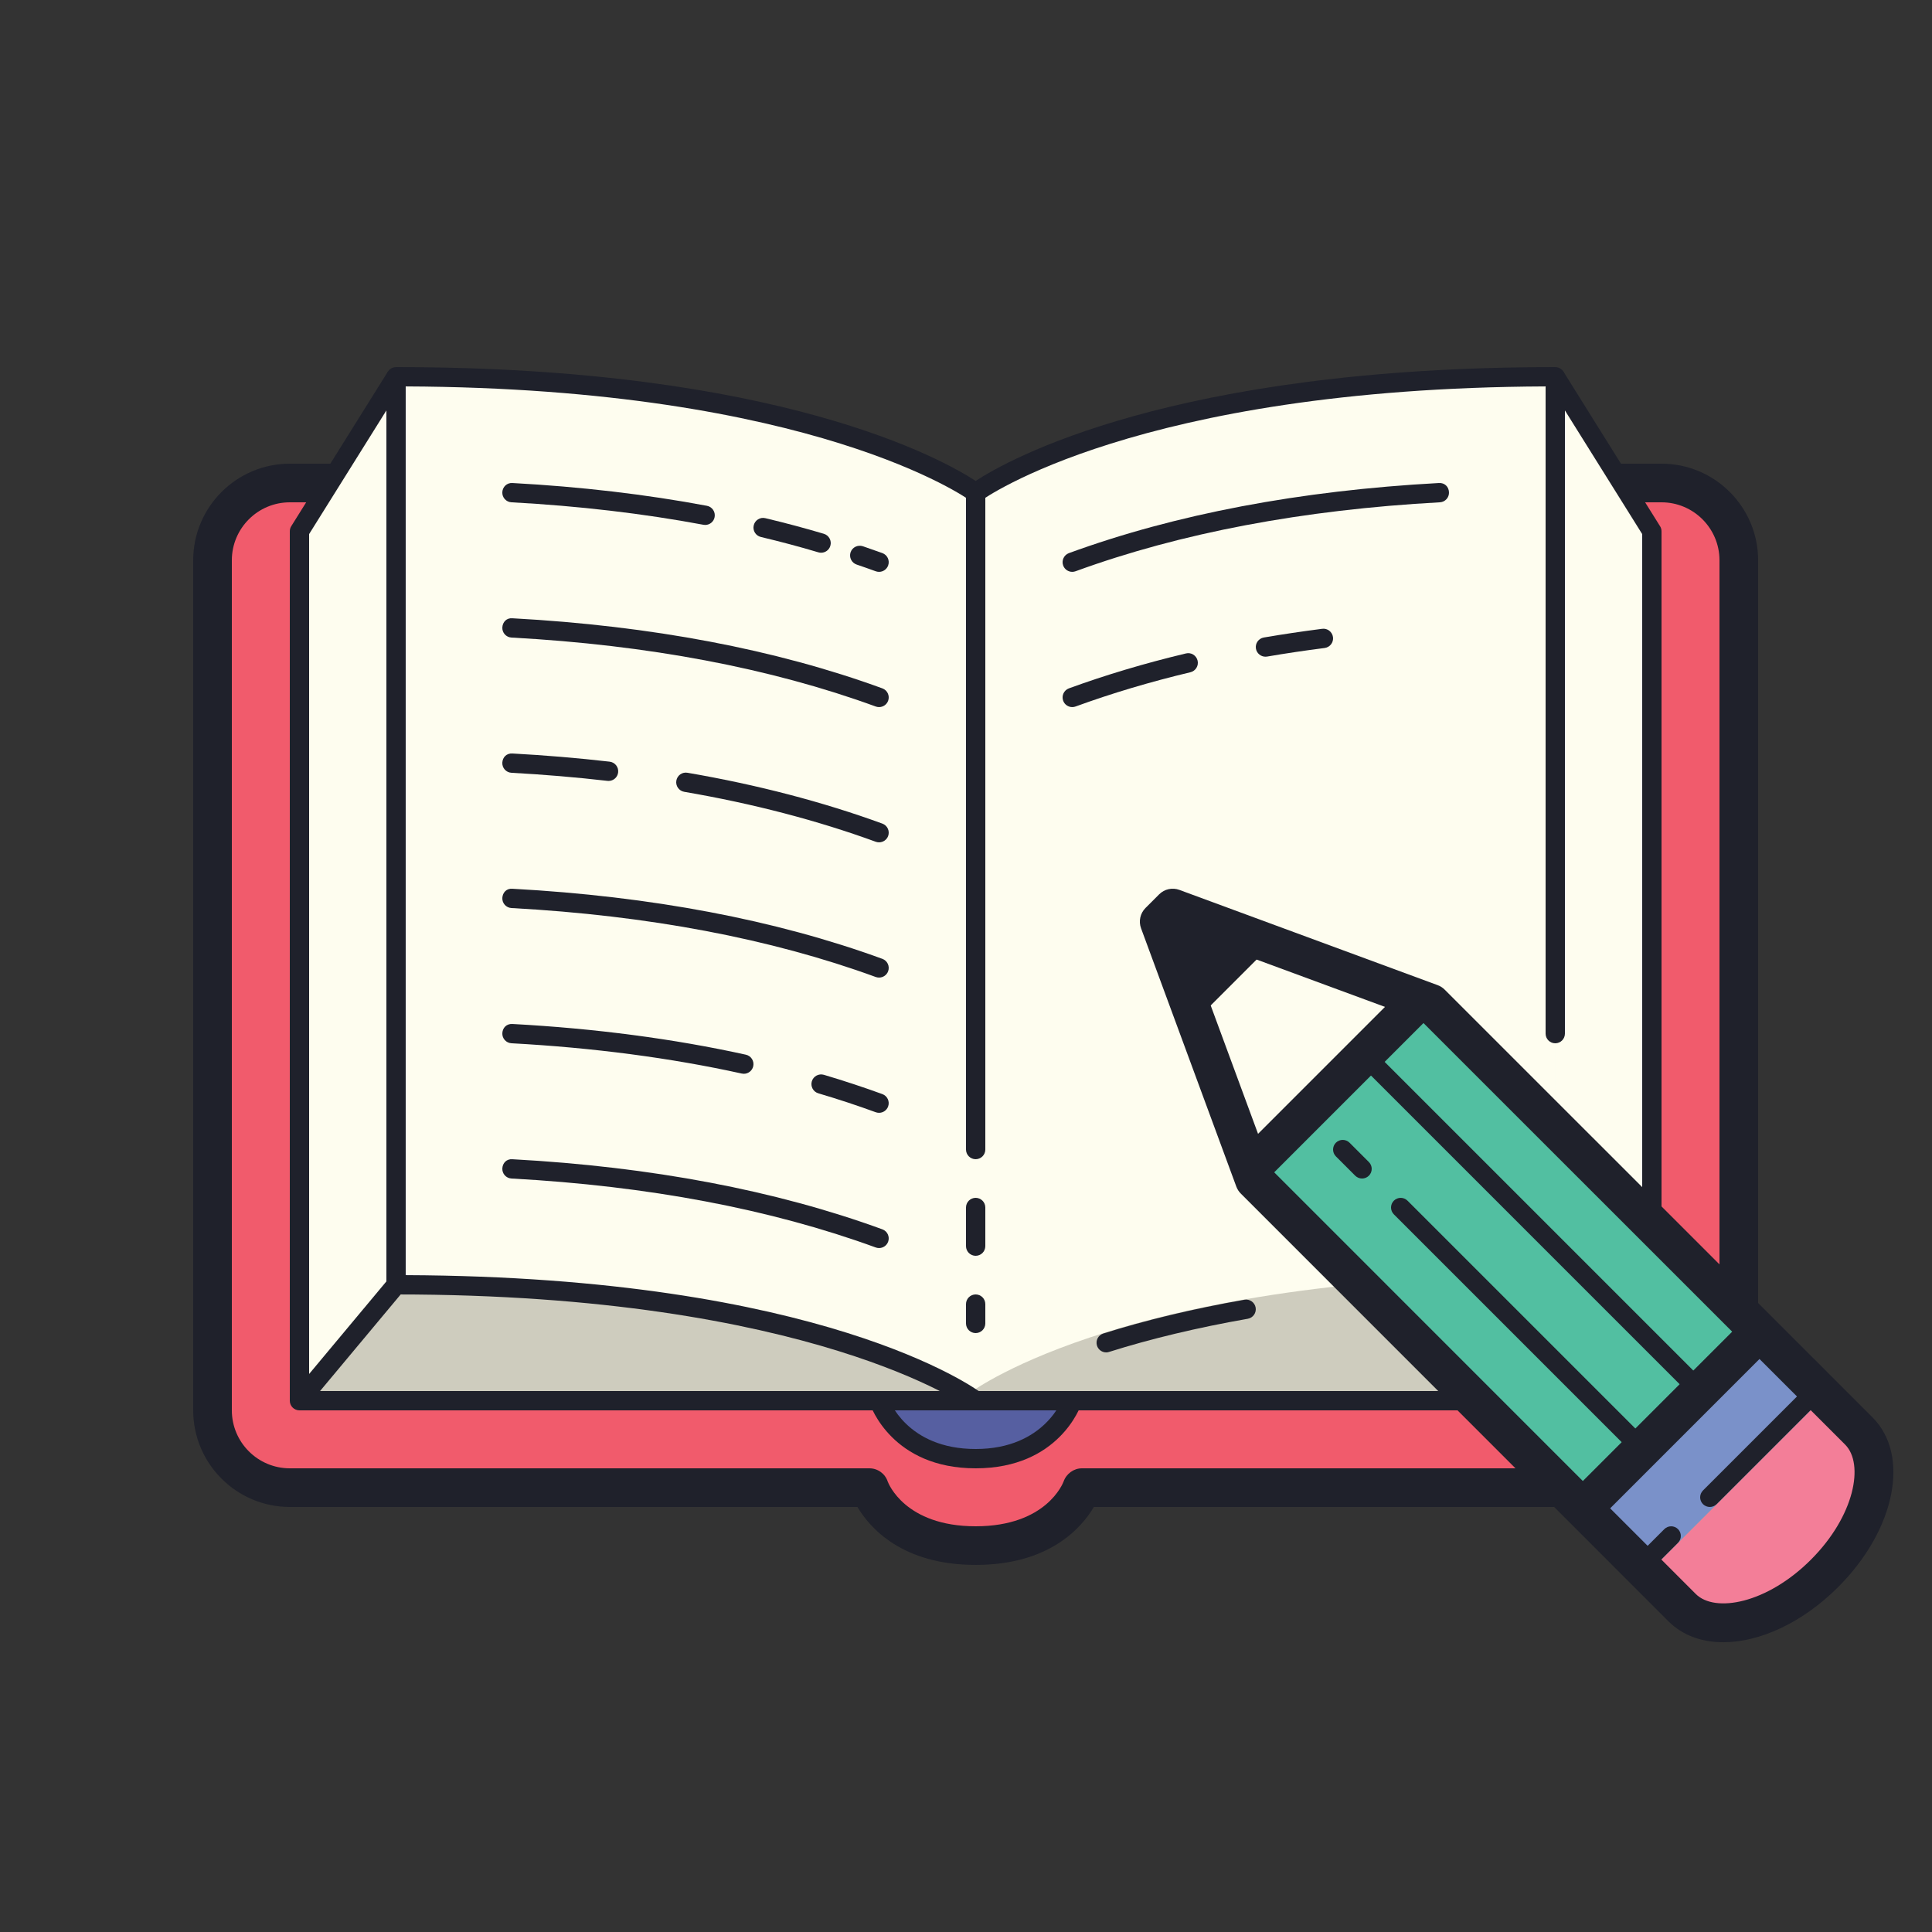 <svg xmlns="http://www.w3.org/2000/svg" viewBox="0 0 100 100"><rect x="0" y="0" width="100" height="100" fill="#333333" stroke="none"/><path fill="#f15b6c" d="M17,25h-2c-2.209,0-4,1.791-4,4v44c0,2.209,1.791,4,4,4h30c0,0,1,3,5.5,3s5.5-3,5.5-3h30c2.209,0,4-1.791,4-4V29c0-2.209-1.791-4-4-4h-2H17z"/><path fill="#565fa1" d="M45.5,72.5c0,0,1,3,5,3s5-3,5-3"/><path fill="#1f212b" d="M50.5,76c-4.311,0-5.429-3.205-5.475-3.342c-0.087-0.262,0.055-0.545,0.316-0.633c0.263-0.087,0.544,0.054,0.632,0.314l0,0C46.011,72.448,46.931,75,50.5,75c3.598,0,4.517-2.632,4.525-2.658c0.089-0.262,0.372-0.403,0.633-0.316c0.262,0.088,0.403,0.371,0.316,0.633C55.929,72.795,54.811,76,50.5,76z"/><path fill="#fefdef" d="M85.5,27.5v45h-70v-45l5-8c22,0,30,6,30,6s8-6,30-6L85.5,27.5z"/><path fill="#ceccbe" d="M15.5,72.5h35c0,0-8-6-30-6L15.5,72.5z"/><path fill="#fefdef" d="M20.5,19.5c22,0,30,6,30,6s8-6,30-6v47c-22,0-30,6-30,6s-8-6-30-6V19.5z"/><path fill="#ceccbe" d="M85.5,73h-35c-0.215,0-0.406-0.138-0.475-0.342c-0.067-0.204,0.002-0.429,0.175-0.559c0.332-0.249,8.385-6.1,30.3-6.1c0.148,0,0.289,0.065,0.384,0.18l5,6c0.125,0.149,0.151,0.356,0.069,0.532C85.87,72.888,85.694,73,85.5,73z"/><rect width="1" height="7.81" x="82.5" y="65.595" fill="#1f212b" transform="rotate(-39.807 82.996 69.5)"/><rect width="7.81" height="1" x="14.095" y="69" fill="#1f212b" transform="rotate(-50.149 18.003 69.504)"/><path fill="#1f212b" d="M45.5,50.599c-0.057,0-0.115-0.01-0.172-0.03c-5.427-1.983-11.771-3.184-18.855-3.569c-0.275-0.015-0.487-0.25-0.472-0.526c0.016-0.275,0.218-0.5,0.526-0.472c7.183,0.391,13.624,1.611,19.145,3.628c0.259,0.095,0.393,0.382,0.298,0.642C45.896,50.473,45.704,50.599,45.5,50.599z"/><path fill="#1f212b" d="M55.5,29.599c-0.204,0-0.396-0.126-0.47-0.328c-0.095-0.26,0.039-0.547,0.298-0.642c5.521-2.017,11.962-3.237,19.145-3.628c0.306-0.021,0.512,0.196,0.526,0.472c0.016,0.276-0.196,0.512-0.472,0.526c-7.085,0.386-13.429,1.586-18.855,3.569C55.615,29.589,55.557,29.599,55.5,29.599z"/><path fill="#1f212b" d="M45.5,36.599c-0.057,0-0.115-0.01-0.172-0.03c-5.427-1.983-11.771-3.184-18.855-3.569c-0.275-0.015-0.487-0.25-0.472-0.526c0.016-0.275,0.218-0.501,0.526-0.472c7.183,0.391,13.624,1.611,19.145,3.628c0.259,0.095,0.393,0.382,0.298,0.642C45.896,36.473,45.704,36.599,45.5,36.599z"/><path fill="#1f212b" d="M45.5,64.599c-0.057,0-0.115-0.01-0.172-0.03c-5.427-1.983-11.771-3.184-18.855-3.569c-0.275-0.015-0.487-0.25-0.472-0.526c0.016-0.275,0.218-0.498,0.526-0.472c7.183,0.391,13.624,1.611,19.145,3.628c0.259,0.095,0.393,0.382,0.298,0.642C45.896,64.473,45.704,64.599,45.5,64.599z"/><path fill="#1f212b" d="M42.5,28.609c-0.047,0-0.095-0.007-0.143-0.021c-0.962-0.287-1.963-0.554-2.973-0.794c-0.269-0.063-0.436-0.333-0.371-0.602c0.063-0.27,0.335-0.438,0.602-0.371c1.029,0.244,2.048,0.517,3.027,0.808c0.265,0.079,0.415,0.357,0.337,0.622C42.915,28.469,42.716,28.609,42.5,28.609z"/><path fill="#1f212b" d="M45.5,29.599c-0.057,0-0.115-0.01-0.172-0.03c-0.312-0.114-0.646-0.231-0.989-0.348c-0.261-0.089-0.401-0.373-0.313-0.635c0.09-0.262,0.372-0.397,0.635-0.313c0.352,0.12,0.691,0.239,1.011,0.355c0.259,0.095,0.393,0.382,0.298,0.642C45.896,29.473,45.704,29.599,45.5,29.599z"/><path fill="#1f212b" d="M36.501,27.171c-0.031,0-0.062-0.003-0.093-0.009c-3.117-0.583-6.46-0.975-9.936-1.163c-0.275-0.015-0.487-0.25-0.472-0.526c0.016-0.275,0.24-0.492,0.526-0.472c3.519,0.19,6.905,0.587,10.064,1.179c0.271,0.051,0.45,0.312,0.399,0.583C36.946,27.003,36.736,27.171,36.501,27.171z"/><path fill="#1f212b" d="M45.5,43.599c-0.057,0-0.115-0.01-0.172-0.03c-3.029-1.106-6.364-1.977-9.913-2.585c-0.271-0.047-0.454-0.306-0.408-0.578c0.047-0.271,0.301-0.457,0.578-0.408c3.607,0.619,7.001,1.505,10.087,2.632c0.259,0.095,0.393,0.382,0.298,0.642C45.896,43.473,45.704,43.599,45.5,43.599z"/><path fill="#1f212b" d="M31.501,40.421c-0.02,0-0.039-0.001-0.058-0.003c-1.631-0.188-3.303-0.328-4.971-0.419c-0.275-0.015-0.487-0.25-0.472-0.526c0.016-0.275,0.218-0.493,0.526-0.472c1.688,0.092,3.38,0.233,5.029,0.423c0.274,0.032,0.472,0.279,0.44,0.554C31.968,40.232,31.751,40.421,31.501,40.421z"/><path fill="#1f212b" d="M45.5,57.599c-0.057,0-0.115-0.01-0.172-0.03c-0.957-0.35-1.957-0.68-2.97-0.979c-0.266-0.078-0.416-0.356-0.338-0.621c0.079-0.265,0.358-0.413,0.621-0.338c1.033,0.307,2.053,0.643,3.03,0.999c0.259,0.095,0.393,0.382,0.298,0.642C45.896,57.473,45.704,57.599,45.5,57.599z"/><path fill="#1f212b" d="M38.5,55.579c-0.035,0-0.071-0.004-0.107-0.012c-3.676-0.811-7.686-1.338-11.92-1.568c-0.275-0.015-0.487-0.25-0.472-0.526c0.016-0.275,0.218-0.491,0.526-0.472c4.287,0.232,8.352,0.768,12.08,1.59c0.27,0.06,0.44,0.326,0.381,0.596C38.937,55.42,38.73,55.579,38.5,55.579z"/><path fill="#1f212b" d="M65.499,33.99c-0.238,0-0.45-0.172-0.492-0.415c-0.047-0.272,0.136-0.531,0.408-0.578c0.954-0.164,1.964-0.314,3.021-0.45c0.269-0.038,0.524,0.157,0.56,0.433c0.035,0.273-0.158,0.524-0.433,0.56c-1.042,0.134-2.038,0.282-2.979,0.444C65.556,33.988,65.527,33.99,65.499,33.99z"/><path fill="#1f212b" d="M55.5,36.599c-0.204,0-0.396-0.126-0.47-0.328c-0.095-0.26,0.039-0.547,0.298-0.642c1.899-0.693,3.937-1.302,6.056-1.807c0.271-0.067,0.538,0.102,0.603,0.37s-0.102,0.538-0.37,0.603c-2.082,0.496-4.082,1.093-5.944,1.773C55.615,36.589,55.557,36.599,55.5,36.599z"/><path fill="#1f212b" d="M86,24h-2.688l1.25,2H86c1.654,0,3,1.346,3,3v44c0,1.654-1.346,3-3,3H56c-0.421,0-0.801,0.276-0.944,0.672C55.021,76.767,54.166,79,50.5,79s-4.521-2.233-4.552-2.316C45.813,76.275,45.431,76,45,76H15c-1.654,0-3-1.346-3-3V29c0-1.654,1.346-3,3-3h1.437l1.25-2H15c-2.757,0-5,2.243-5,5v44c0,2.757,2.243,5,5,5h29.381c0.631,1.067,2.302,3,6.119,3s5.488-1.933,6.119-3H86c2.757,0,5-2.243,5-5V29C91,26.243,88.757,24,86,24z"/><path fill="#1f212b" d="M50.5,60c-0.276,0-0.5-0.224-0.5-0.5v-34c0-0.276,0.224-0.5,0.5-0.5s0.5,0.224,0.5,0.5v34C51,59.776,50.776,60,50.5,60z"/><path fill="#1f212b" d="M50.5,69c-0.276,0-0.5-0.224-0.5-0.5v-1c0-0.276,0.224-0.5,0.5-0.5s0.5,0.224,0.5,0.5v1C51,68.776,50.776,69,50.5,69z"/><path fill="#1f212b" d="M50.5,65c-0.276,0-0.5-0.224-0.5-0.5v-2c0-0.276,0.224-0.5,0.5-0.5s0.5,0.224,0.5,0.5v2C51,64.776,50.776,65,50.5,65z"/><path fill="#1f212b" d="M85.5,73h-70c-0.276,0-0.5-0.224-0.5-0.5v-45c0-0.094,0.026-0.186,0.076-0.265l5-8l0.848,0.529L16,27.644V72h69V27.644l-4.924-7.879l0.848-0.529l5,8C85.974,27.314,86,27.406,86,27.5v45C86,72.776,85.776,73,85.5,73z"/><path fill="#52bfa1" d="M94.437,81.437L94.437,81.437c-2.525,2.525-5.825,3.319-7.37,1.774L64.929,61.07L60,47.703L60.703,47l13.367,4.93l22.141,22.137C97.756,75.613,96.962,78.912,94.437,81.437"/><polygon fill="#fefdef" points="74.07,51.93 60.703,47 60,47.703 64.929,61.07"/><path fill="#f37e98" d="M96.211,74.067l-1.786-1.785l-9.144,9.144l1.786,1.786c1.546,1.546,4.845,0.751,7.37-1.774C96.962,78.912,97.756,75.613,96.211,74.067z"/><polygon fill="#7a91c9" points="81.942,78.057 91.071,68.928 94.425,72.282 85.281,81.426"/><rect width="12.91" height="2" x="80.052" y="72.493" fill="#1f212b" transform="rotate(-45.001 86.506 73.494)"/><rect width="12.33" height="2" x="62.944" y="55.109" fill="#1f212b" transform="rotate(-45.001 69.109 56.11)"/><rect width="5.1" height="1" x="60.949" y="50" fill="#1f212b" transform="rotate(-45.001 63.5 50.5)"/><polygon fill="#1f212b" points="60,47.703 60.703,47 65.303,48.697 61.696,52.303"/><path fill="#1f212b" d="M85,75.5c-0.128,0-0.256-0.049-0.354-0.146l-12.5-12.5c-0.195-0.195-0.195-0.512,0-0.707s0.512-0.195,0.707,0l12.5,12.5c0.195,0.195,0.195,0.512,0,0.707C85.255,75.451,85.127,75.5,85,75.5z"/><path fill="#1f212b" d="M88,72.5c-0.128,0-0.256-0.049-0.354-0.146L70.255,54.963c-0.195-0.195-0.195-0.512,0-0.707s0.512-0.195,0.707,0l17.391,17.391c0.195,0.195,0.195,0.512,0,0.707C88.255,72.451,88.127,72.5,88,72.5z"/><path fill="#1f212b" d="M70.5,61c-0.128,0-0.256-0.049-0.354-0.146l-1-1c-0.195-0.195-0.195-0.512,0-0.707s0.512-0.195,0.707,0l1,1c0.195,0.195,0.195,0.512,0,0.707C70.755,60.951,70.627,61,70.5,61z"/><path fill="#1f212b" d="M88.5,78c-0.128,0-0.256-0.049-0.354-0.146c-0.195-0.195-0.195-0.512,0-0.707l5.572-5.572c0.195-0.195,0.512-0.195,0.707,0s0.195,0.512,0,0.707l-5.572,5.572C88.755,77.951,88.627,78,88.5,78z"/><path fill="#1f212b" d="M89.198,85.002c-1.113,0-2.107-0.352-2.839-1.083L64.222,61.777c-0.103-0.102-0.181-0.226-0.231-0.361l-4.93-13.367c-0.135-0.366-0.045-0.777,0.231-1.053l0.703-0.703c0.275-0.276,0.686-0.368,1.053-0.231l13.367,4.93c0.135,0.05,0.259,0.128,0.361,0.231L96.918,73.36c1.966,1.966,1.187,5.824-1.774,8.785l0,0l0,0C93.286,84.003,91.074,85.002,89.198,85.002z M65.792,60.519l21.982,21.986c0.99,0.989,3.679,0.503,5.957-1.774l0,0c2.278-2.278,2.763-4.967,1.774-5.957L73.518,52.792l-12.241-4.514L65.792,60.519z"/><path fill="#1f212b" d="M84.928,81.572c-0.128,0-0.256-0.049-0.354-0.146c-0.195-0.195-0.195-0.512,0-0.707l1.572-1.572c0.195-0.195,0.512-0.195,0.707,0s0.195,0.512,0,0.707l-1.572,1.572C85.184,81.523,85.056,81.572,84.928,81.572z"/><path fill="#1f212b" d="M57.257,70c-0.212,0-0.41-0.136-0.477-0.35c-0.083-0.263,0.063-0.544,0.326-0.627c2.196-0.694,4.655-1.282,7.307-1.749c0.269-0.047,0.531,0.134,0.579,0.406c0.047,0.272-0.134,0.531-0.406,0.579c-2.609,0.458-5.024,1.036-7.179,1.716C57.357,69.993,57.307,70,57.257,70z"/><path fill="#1f212b" d="M50.5,73c-0.104,0-0.209-0.032-0.299-0.099C50.122,72.841,42.024,67,20.5,67c-0.276,0-0.5-0.224-0.5-0.5v-47c0-0.276,0.224-0.5,0.5-0.5c19.868,0,28.343,4.809,30,5.893C52.157,23.809,60.632,19,80.5,19c0.276,0,0.5,0.224,0.5,0.5v34c0,0.276-0.224,0.5-0.5,0.5S80,53.776,80,53.5V20.001C58.849,20.09,50.878,25.842,50.799,25.9c-0.178,0.132-0.421,0.132-0.599,0c-0.079-0.059-8.049-5.81-29.201-5.899v46c21.538,0.088,29.47,5.852,29.8,6.099c0.221,0.166,0.266,0.478,0.101,0.699C50.802,72.93,50.652,73,50.5,73z"/></svg>